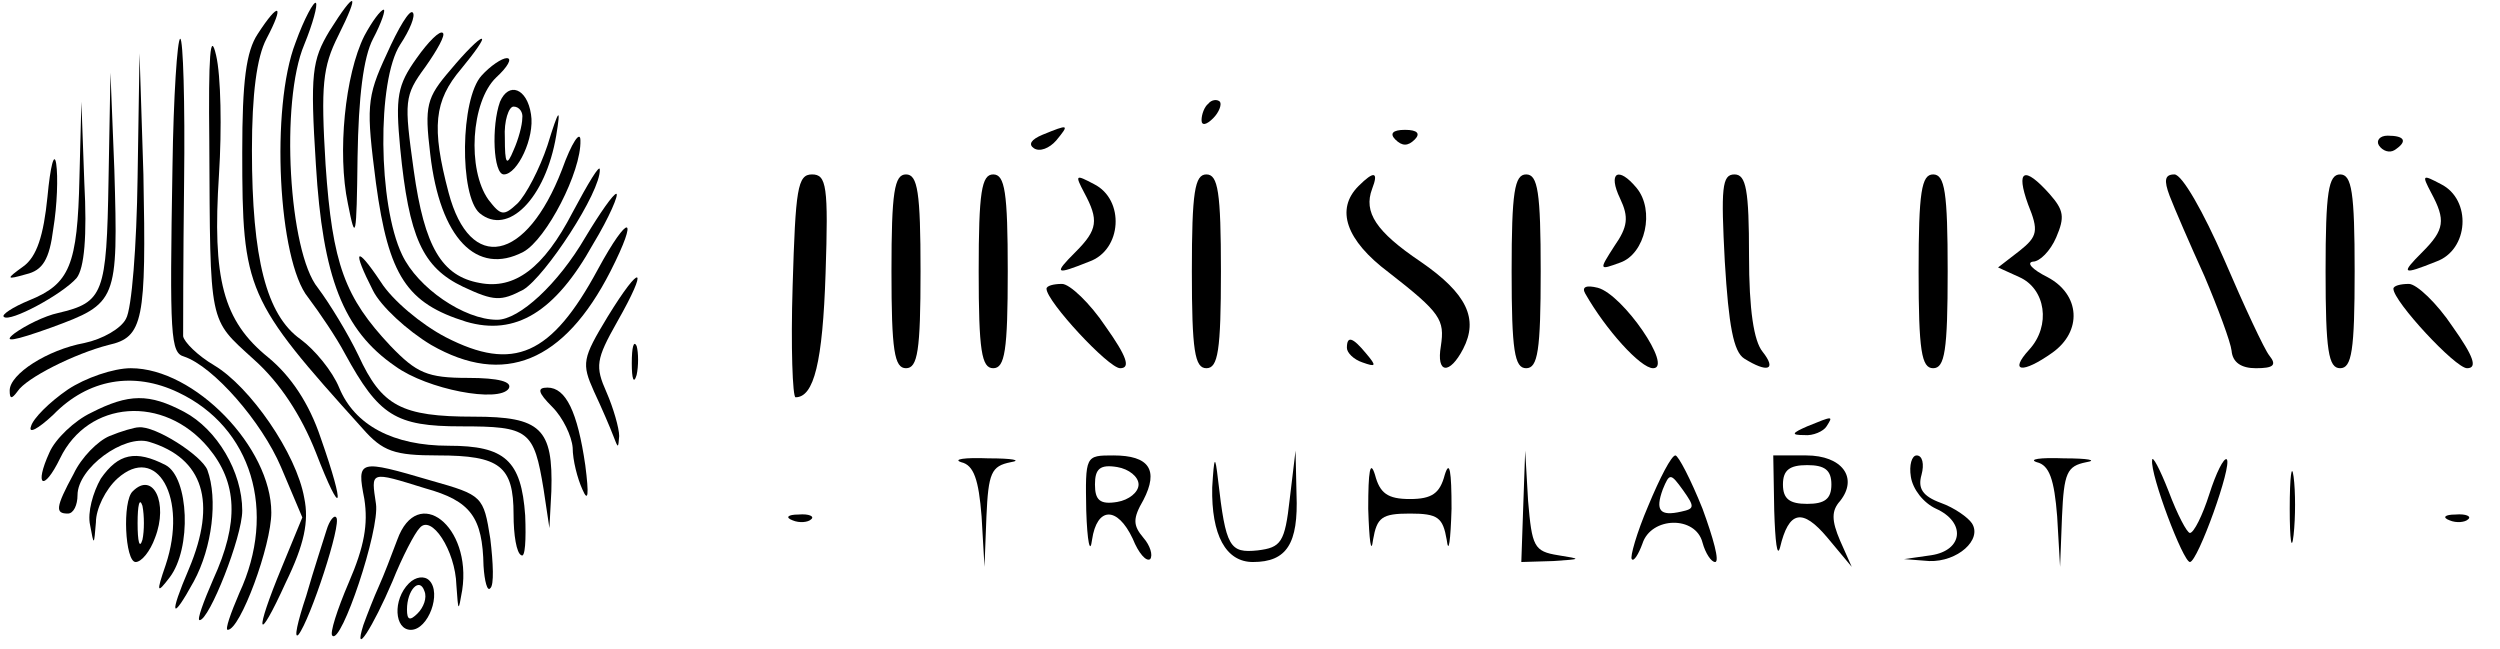 <?xml version="1.0" standalone="no"?>
<!DOCTYPE svg PUBLIC "-//W3C//DTD SVG 20010904//EN"
 "http://www.w3.org/TR/2001/REC-SVG-20010904/DTD/svg10.dtd">
<svg version="1.0" xmlns="http://www.w3.org/2000/svg"
 width="258pt" height="67pt" viewBox="0 0 258 67"
 preserveAspectRatio="xMidYMid meet">

<g transform="translate(0,67) scale(0.1,-0.1)"
fill="#000000" stroke="none">
<path d="M305 626 c-26 -67 -18 -225 13 -263 12 -16 29 -41 38 -58 35 -64 52
-75 120 -75 70 0 75 -4 85 -65 l6 -40 2 38 c2 65 -11 77 -80 77 -75 0 -95 11
-119 63 -11 23 -30 54 -42 70 -30 37 -39 192 -14 251 9 22 14 41 12 43 -2 2
-12 -16 -21 -41z"/>
<path d="M340 638 c-18 -30 -20 -44 -14 -138 7 -116 28 -171 82 -208 33 -24
107 -38 117 -23 4 7 -10 11 -42 11 -42 0 -53 5 -80 33 -47 50 -60 84 -67 187
-5 82 -3 101 13 133 23 46 18 48 -9 5z"/>
<path d="M266 635 c-12 -18 -16 -49 -16 -122 0 -143 4 -152 124 -285 21 -24
33 -28 78 -28 64 0 78 -11 78 -61 0 -21 3 -40 8 -42 4 -3 5 16 4 41 -4 57 -21
72 -79 72 -57 0 -97 21 -113 60 -7 17 -25 39 -40 50 -35 25 -50 83 -50 195 0
58 5 96 15 115 19 36 13 39 -9 5z"/>
<path d="M376 633 c-20 -40 -28 -121 -17 -173 8 -41 9 -36 10 48 1 62 6 103
16 122 9 17 13 30 11 30 -3 0 -12 -12 -20 -27z"/>
<path d="M399 614 c-21 -45 -21 -55 -11 -133 13 -96 32 -124 93 -143 51 -15
92 10 131 80 17 28 27 52 24 52 -3 0 -17 -20 -32 -45 -28 -48 -68 -85 -91 -85
-34 0 -82 33 -98 67 -25 52 -26 180 -2 217 10 15 16 30 13 33 -3 4 -15 -16
-27 -43z"/>
<path d="M216 523 c1 -191 -1 -181 46 -224 27 -24 49 -58 64 -96 27 -70 31
-59 5 15 -12 36 -31 64 -54 83 -47 38 -58 81 -51 189 3 47 2 102 -3 123 -6 26
-8 0 -7 -90z"/>
<path d="M430 610 c-20 -28 -22 -40 -17 -93 9 -92 23 -123 65 -143 32 -15 39
-15 62 -3 23 14 80 101 79 124 0 6 -12 -14 -28 -44 -30 -58 -60 -80 -96 -73
-39 7 -57 37 -68 116 -10 72 -10 77 12 107 12 17 21 33 18 35 -3 3 -15 -9 -27
-26z"/>
<path d="M178 498 c-3 -176 -2 -192 12 -196 30 -10 80 -67 100 -114 l22 -52
-21 -51 c-29 -70 -26 -82 4 -16 19 39 24 63 19 87 -8 46 -56 115 -93 137 -17
10 -31 24 -32 30 0 7 0 78 1 160 1 81 -1 147 -4 147 -3 0 -7 -60 -8 -132z"/>
<path d="M465 598 c-25 -29 -27 -37 -21 -87 10 -87 48 -126 96 -101 24 13 60
83 59 115 0 11 -9 -2 -19 -30 -37 -96 -95 -107 -117 -24 -18 68 -15 95 13 128
14 17 24 31 21 31 -3 0 -17 -14 -32 -32z"/>
<path d="M142 487 c-1 -71 -6 -136 -12 -146 -5 -10 -24 -21 -43 -25 -38 -7
-77 -32 -77 -49 0 -9 2 -9 8 -1 9 14 59 39 94 48 36 8 39 25 36 176 l-4 125
-2 -128z"/>
<path d="M497 592 c-22 -24 -23 -124 -2 -142 29 -24 68 15 79 80 5 30 3 29 -9
-10 -8 -24 -22 -51 -31 -60 -14 -13 -17 -13 -30 4 -22 31 -18 101 8 126 12 11
17 20 11 20 -5 0 -17 -8 -26 -18z"/>
<path d="M112 484 c-2 -117 -5 -126 -52 -137 -14 -3 -34 -13 -45 -21 -13 -10
-1 -8 38 6 68 25 69 27 65 163 l-4 100 -2 -111z"/>
<path d="M516 565 c-9 -25 -7 -75 4 -75 14 0 32 38 28 62 -4 27 -23 34 -32 13z
m23 -17 c0 -7 -4 -22 -9 -33 -7 -17 -9 -15 -9 13 -1 17 4 32 9 32 6 0 10 -6 9
-12z"/>
<path d="M1247 563 c-4 -3 -7 -11 -7 -17 0 -6 5 -5 12 2 6 6 9 14 7 17 -3 3
-9 2 -12 -2z"/>
<path d="M82 487 c-2 -91 -10 -110 -52 -127 -17 -7 -29 -15 -26 -17 6 -6 60
23 75 40 8 10 11 43 8 99 l-3 83 -2 -78z"/>
<path d="M1076 531 c-12 -5 -15 -10 -9 -14 6 -4 16 0 23 8 14 17 13 17 -14 6z"/>
<path d="M1440 526 c7 -7 13 -7 20 0 6 6 3 10 -10 10 -13 0 -16 -4 -10 -10z"/>
<path d="M2455 520 c4 -6 11 -8 16 -5 14 9 11 15 -7 15 -8 0 -12 -5 -9 -10z"/>
<path d="M49 467 c-4 -40 -11 -62 -25 -72 -18 -13 -18 -14 3 -8 17 4 24 15 28
47 4 24 5 54 3 67 -2 13 -6 -2 -9 -34z"/>
<path d="M818 375 c-2 -63 0 -115 3 -115 19 0 28 36 31 128 3 90 1 102 -14
102 -15 0 -17 -15 -20 -115z"/>
<path d="M920 390 c0 -82 3 -100 15 -100 12 0 15 18 15 100 0 82 -3 100 -15
100 -12 0 -15 -18 -15 -100z"/>
<path d="M1010 390 c0 -82 3 -100 15 -100 12 0 15 18 15 100 0 82 -3 100 -15
100 -12 0 -15 -18 -15 -100z"/>
<path d="M1119 471 c15 -28 14 -38 -9 -61 -23 -23 -21 -24 14 -10 34 12 37 64
5 80 -19 10 -20 10 -10 -9z"/>
<path d="M1230 390 c0 -82 3 -100 15 -100 12 0 15 18 15 100 0 82 -3 100 -15
100 -12 0 -15 -18 -15 -100z"/>
<path d="M1402 478 c-24 -24 -13 -56 31 -89 54 -42 58 -49 54 -76 -5 -29 9
-30 23 -3 16 31 4 57 -44 90 -46 31 -59 51 -50 75 7 18 2 19 -14 3z"/>
<path d="M1560 390 c0 -82 3 -100 15 -100 12 0 15 18 15 100 0 82 -3 100 -15
100 -12 0 -15 -18 -15 -100z"/>
<path d="M1672 465 c9 -19 8 -29 -6 -49 -16 -25 -16 -25 6 -17 26 9 36 54 17
77 -19 23 -30 16 -17 -11z"/>
<path d="M1780 400 c4 -66 9 -93 20 -100 24 -15 34 -12 19 7 -9 11 -14 43 -14
99 0 68 -3 84 -15 84 -13 0 -14 -14 -10 -90z"/>
<path d="M1980 390 c0 -82 3 -100 15 -100 12 0 15 18 15 100 0 82 -3 100 -15
100 -12 0 -15 -18 -15 -100z"/>
<path d="M2093 459 c11 -27 10 -33 -9 -48 l-22 -17 22 -10 c27 -12 33 -50 10
-75 -21 -23 -7 -25 24 -3 31 22 29 60 -5 78 -16 8 -22 15 -15 16 7 0 18 11 24
25 9 21 8 28 -7 45 -26 29 -35 25 -22 -11z"/>
<path d="M2239 468 c5 -13 21 -50 36 -83 14 -33 27 -68 28 -77 1 -12 10 -18
25 -18 18 0 22 3 14 13 -5 6 -26 51 -47 100 -21 48 -43 87 -51 87 -10 0 -11
-6 -5 -22z"/>
<path d="M2400 390 c0 -82 3 -100 15 -100 12 0 15 18 15 100 0 82 -3 100 -15
100 -12 0 -15 -18 -15 -100z"/>
<path d="M2509 471 c15 -28 14 -38 -9 -61 -23 -23 -21 -24 14 -10 34 12 37 64
5 80 -19 10 -20 10 -10 -9z"/>
<path d="M617 392 c-48 -89 -87 -106 -157 -70 -25 13 -55 38 -67 57 -26 39
-30 34 -8 -9 8 -16 35 -41 60 -56 75 -43 137 -18 185 76 30 59 19 61 -13 2z"/>
<path d="M627 343 c-26 -43 -27 -48 -14 -77 8 -17 17 -38 20 -46 5 -13 5 -13
6 0 0 8 -6 29 -13 45 -12 27 -11 34 11 73 33 58 25 62 -10 5z"/>
<path d="M1080 372 c0 -13 64 -82 76 -82 11 0 7 12 -15 43 -16 24 -37 44 -45
44 -9 0 -16 -2 -16 -5z"/>
<path d="M1636 367 c21 -37 57 -77 70 -77 21 0 -31 76 -57 83 -12 3 -17 1 -13
-6z"/>
<path d="M2470 372 c0 -13 64 -82 76 -82 11 0 7 12 -15 43 -16 24 -37 44 -45
44 -9 0 -16 -2 -16 -5z"/>
<path d="M652 295 c0 -16 2 -22 5 -12 2 9 2 23 0 30 -3 6 -5 -1 -5 -18z"/>
<path d="M1390 311 c0 -5 7 -12 16 -15 14 -5 15 -4 4 9 -14 17 -20 19 -20 6z"/>
<path d="M70 268 c-19 -13 -36 -30 -38 -38 -3 -8 7 -3 23 12 36 37 83 45 129
23 76 -36 102 -123 63 -207 -9 -21 -15 -38 -12 -38 13 0 45 87 45 121 0 67
-79 149 -145 149 -18 0 -47 -10 -65 -22z"/>
<path d="M570 250 c11 -11 20 -30 21 -42 0 -13 5 -32 10 -43 6 -14 7 -6 3 25
-8 55 -20 80 -39 80 -11 0 -10 -5 5 -20z"/>
<path d="M94 244 c-17 -8 -37 -27 -43 -41 -16 -35 -6 -41 11 -6 29 60 107 66
153 11 30 -36 32 -77 5 -136 -10 -23 -17 -42 -14 -42 10 0 44 86 44 113 0 40
-26 84 -60 102 -36 19 -57 19 -96 -1z"/>
<path d="M1865 230 c-16 -7 -17 -9 -3 -9 9 -1 20 4 23 9 7 11 7 11 -20 0z"/>
<path d="M113 220 c-12 -5 -29 -22 -37 -39 -19 -35 -19 -41 -6 -41 6 0 10 9
10 19 0 28 48 63 74 55 56 -17 70 -62 41 -131 -21 -49 -18 -55 5 -13 19 35 25
85 14 115 -6 15 -54 46 -71 44 -4 0 -18 -4 -30 -9z"/>
<path d="M104 176 c-8 -14 -14 -35 -11 -48 4 -22 4 -21 6 3 0 14 10 34 22 45
41 37 73 -20 50 -89 -10 -29 -9 -30 4 -13 23 30 20 103 -4 116 -31 16 -49 12
-67 -14z"/>
<path d="M992 193 c13 -3 18 -18 21 -56 l3 -52 2 52 c2 45 5 52 25 56 12 2 2
4 -23 4 -25 1 -37 -1 -28 -4z"/>
<path d="M1121 143 c1 -32 4 -46 6 -30 5 34 26 35 42 1 6 -15 14 -24 18 -21 3
4 0 14 -7 22 -11 13 -11 20 0 39 16 31 6 46 -31 46 -29 0 -29 0 -28 -57z m54
27 c0 -8 -10 -16 -22 -18 -18 -3 -23 2 -23 18 0 16 5 21 23 18 12 -2 22 -10
22 -18z"/>
<path d="M1251 167 c-1 -49 14 -77 42 -77 35 0 47 19 45 70 l-1 45 -6 -50 c-5
-45 -9 -50 -33 -53 -29 -3 -33 3 -41 73 -3 26 -4 25 -6 -8z"/>
<path d="M1412 145 c1 -33 3 -48 5 -32 4 23 9 27 38 27 29 0 34 -4 38 -27 2
-16 4 -1 5 32 0 39 -2 51 -7 35 -5 -19 -13 -25 -36 -25 -23 0 -31 6 -36 25 -5
16 -7 4 -7 -35z"/>
<path d="M1572 148 l-2 -58 33 1 c29 2 30 2 5 6 -25 4 -27 9 -31 56 l-3 52 -2
-57z"/>
<path d="M1701 148 c-12 -28 -19 -53 -17 -55 2 -3 7 5 11 16 9 28 55 29 62 1
3 -11 9 -20 13 -20 5 0 -2 25 -13 55 -12 30 -25 55 -28 55 -4 0 -16 -23 -28
-52z m34 -6 c-22 -5 -27 1 -19 23 7 17 8 17 21 -1 12 -17 12 -19 -2 -22z"/>
<path d="M1831 143 c1 -32 3 -49 6 -38 9 38 23 41 49 10 l25 -30 -12 27 c-9
21 -9 31 0 41 19 24 2 47 -35 47 l-34 0 1 -57z m59 27 c0 -15 -7 -20 -25 -20
-18 0 -25 5 -25 20 0 15 7 20 25 20 18 0 25 -5 25 -20z"/>
<path d="M1972 178 c2 -13 13 -27 26 -33 31 -14 28 -43 -5 -48 l-28 -4 26 -2
c29 -1 55 22 44 39 -4 6 -18 16 -32 21 -19 7 -24 15 -20 29 3 11 1 20 -5 20
-5 0 -8 -10 -6 -22z"/>
<path d="M2102 193 c13 -3 18 -18 21 -56 l3 -52 2 52 c2 45 5 52 25 56 12 2 2
4 -23 4 -25 1 -37 -1 -28 -4z"/>
<path d="M2221 195 c-2 -15 32 -105 39 -105 8 0 44 100 38 106 -3 2 -11 -14
-18 -36 -7 -22 -16 -40 -20 -40 -3 0 -13 19 -22 43 -9 23 -17 38 -17 32z"/>
<path d="M2363 145 c0 -33 2 -45 4 -27 2 18 2 45 0 60 -2 15 -4 0 -4 -33z"/>
<path d="M376 155 c4 -26 0 -49 -16 -86 -12 -28 -20 -53 -17 -55 9 -10 49 109
45 136 -5 34 -7 34 51 16 47 -13 59 -30 60 -80 1 -16 4 -27 7 -23 4 3 3 26 0
51 -7 44 -8 45 -61 60 -75 22 -77 22 -69 -19z"/>
<path d="M137 163 c-11 -10 -8 -73 3 -73 6 0 15 11 20 25 14 36 -2 69 -23 48z
m10 -50 c-3 -10 -5 -2 -5 17 0 19 2 27 5 18 2 -10 2 -26 0 -35z"/>
<path d="M337 123 c-3 -10 -13 -40 -21 -68 -9 -27 -13 -45 -8 -40 12 15 45
115 39 121 -2 3 -7 -3 -10 -13z"/>
<path d="M410 113 c-6 -16 -14 -37 -19 -48 -5 -11 -12 -29 -16 -40 -11 -35 10
-2 30 45 10 25 23 50 28 55 12 15 37 -23 38 -59 2 -28 2 -28 6 -5 10 66 -46
110 -67 52z"/>
<path d="M818 133 c7 -3 16 -2 19 1 4 3 -2 6 -13 5 -11 0 -14 -3 -6 -6z"/>
<path d="M2528 133 c7 -3 16 -2 19 1 4 3 -2 6 -13 5 -11 0 -14 -3 -6 -6z"/>
<path d="M422 68 c-17 -17 -15 -48 2 -48 18 0 32 38 19 51 -5 5 -14 4 -21 -3z
m9 -31 c-8 -8 -11 -7 -11 4 0 20 13 34 18 19 3 -7 -1 -17 -7 -23z"/>
</g>
</svg>
